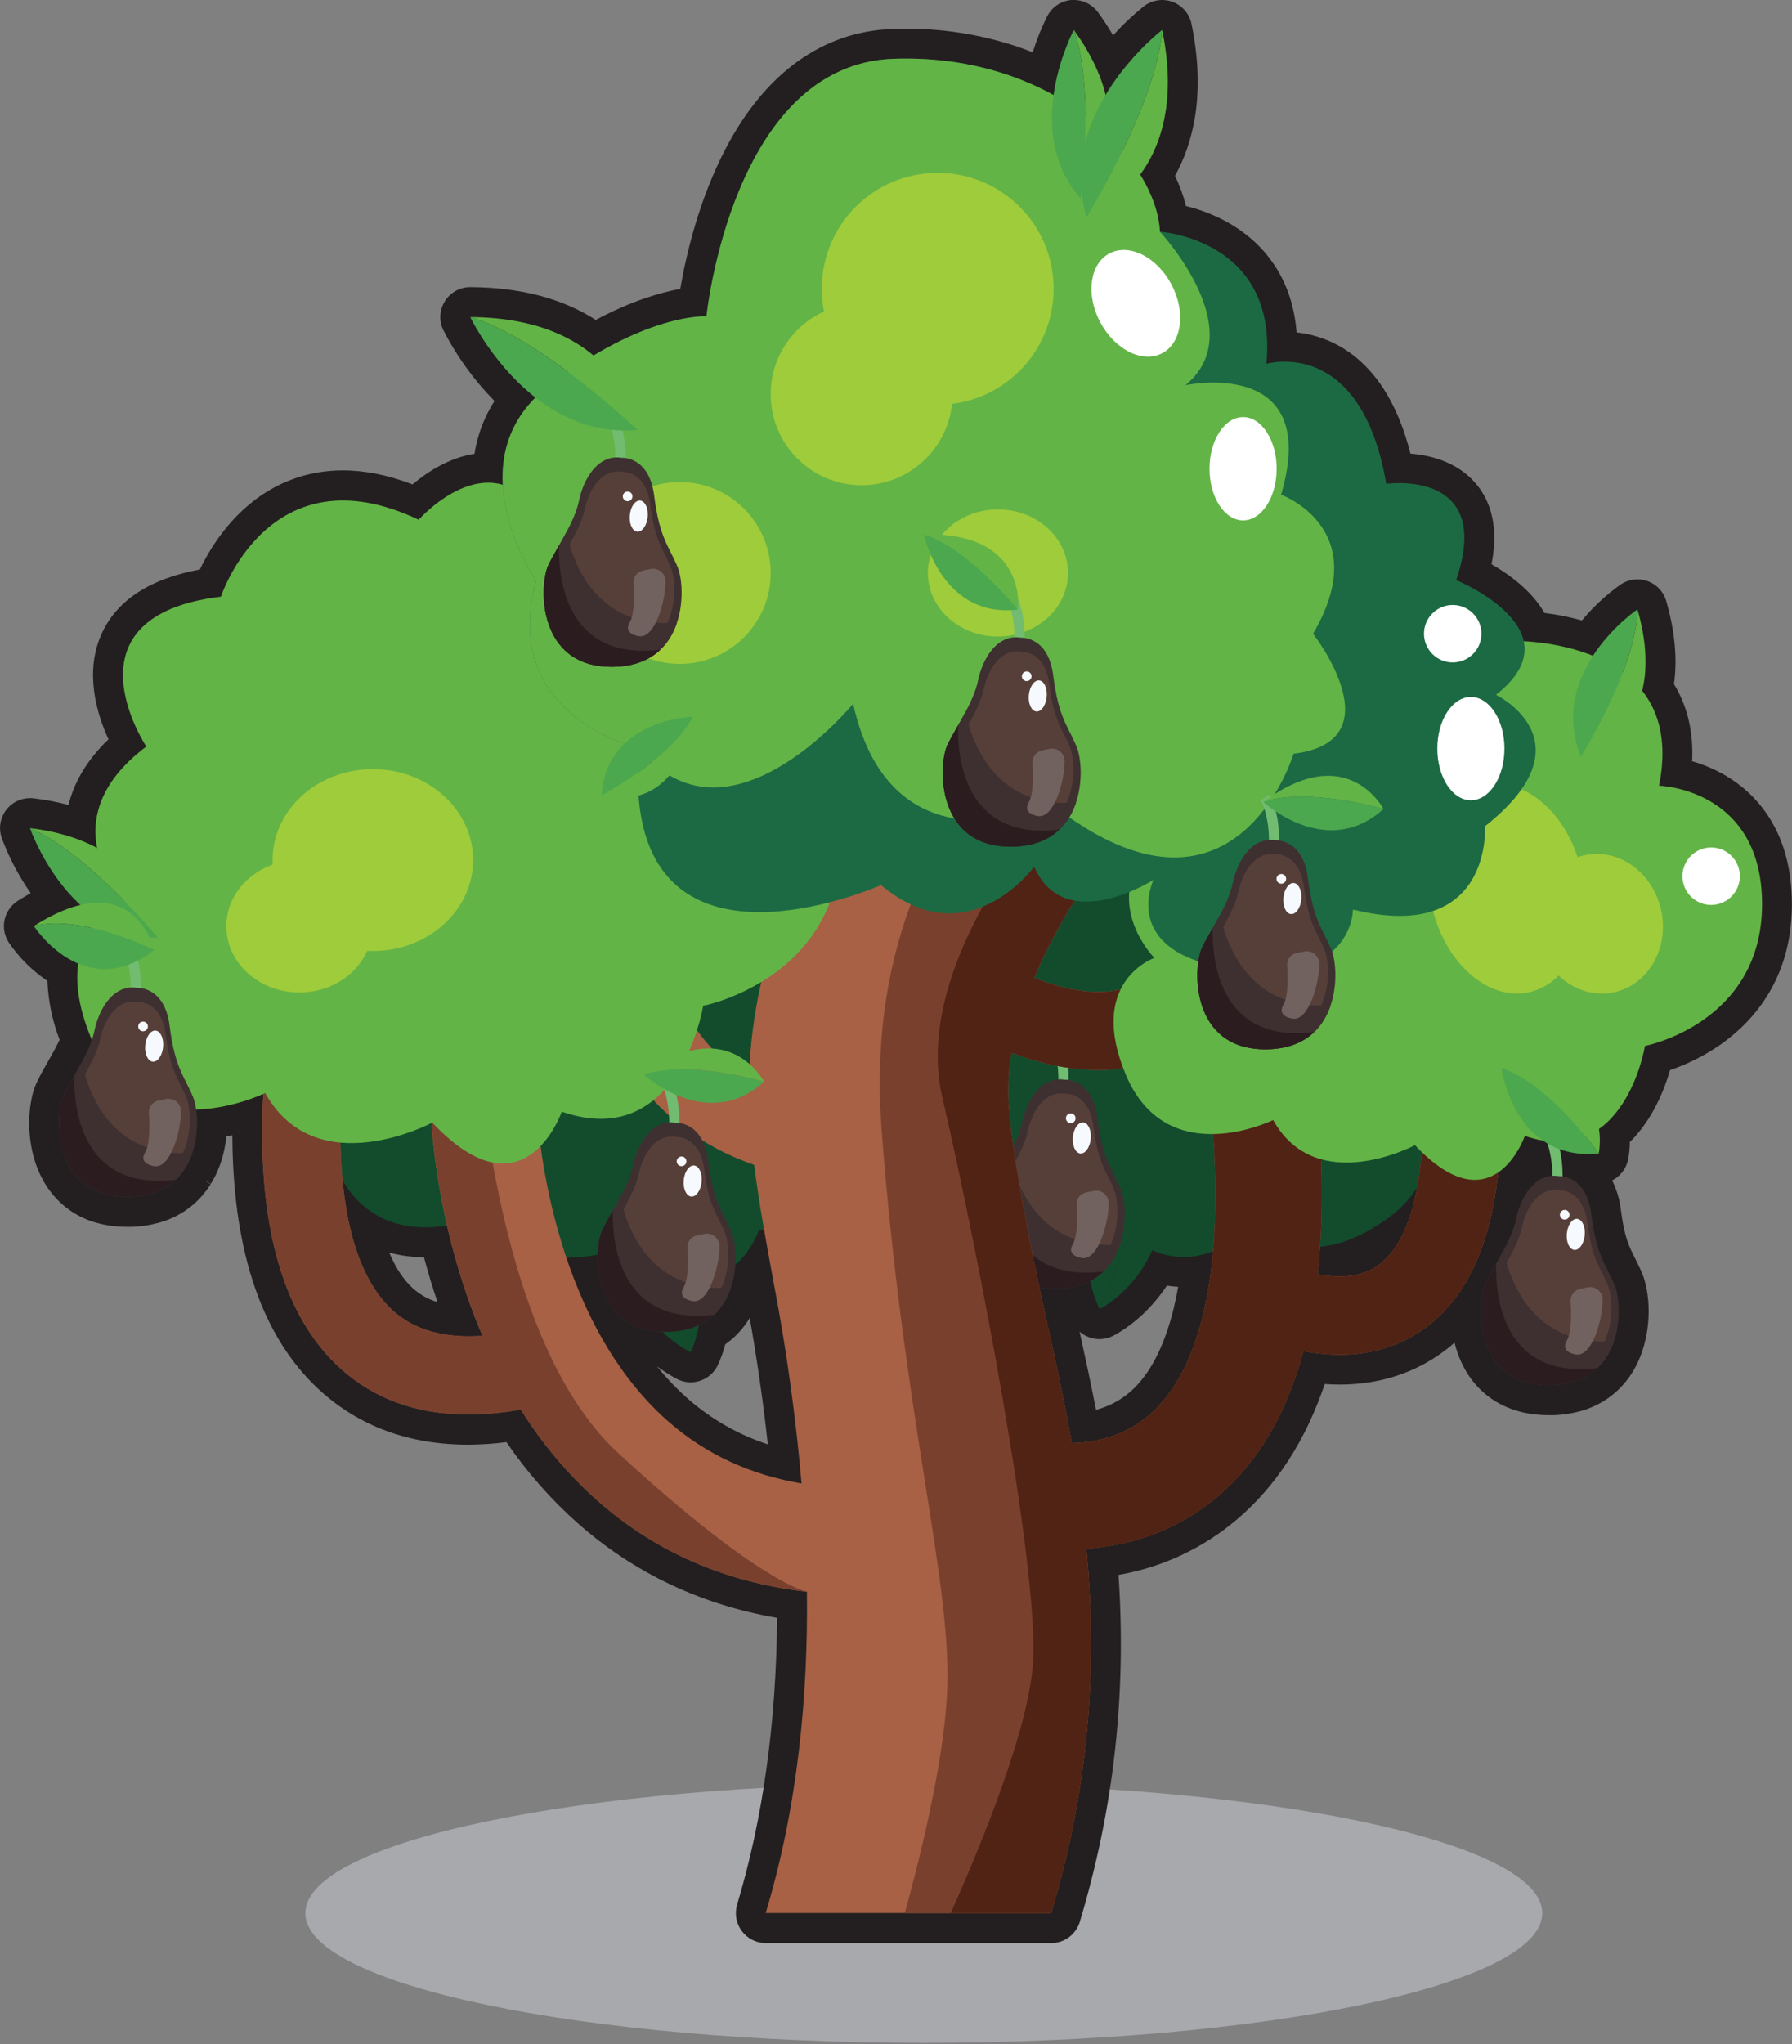 <svg width="897" height="1023" viewBox="0 0 897 1023" fill="none" xmlns="http://www.w3.org/2000/svg">
<rect x="0" y="0" width="897" height="1023" fill="#808080" stroke="none"/>
<g clip-path="url(#clip0_5022_953)">
<path d="M462.42 1022.36C633.402 1022.36 772.01 993.298 772.01 957.449C772.01 921.6 633.402 892.539 462.42 892.539C291.438 892.539 152.83 921.6 152.83 957.449C152.83 993.298 291.438 1022.36 462.42 1022.36Z" fill="#A7A9AC"/>
<path d="M863.86 388.201C858.569 385.1 852.912 382.671 847.02 380.971C847.72 366.321 844.67 353.391 837.91 342.351C839.69 329.901 838.41 315.961 834.06 300.801C833.407 298.524 832.224 296.435 830.608 294.703C828.992 292.971 826.989 291.647 824.763 290.839C822.537 290.03 820.151 289.76 817.801 290.05C815.45 290.341 813.202 291.184 811.24 292.511C804.022 297.646 797.501 303.697 791.84 310.511C785.69 308.802 779.423 307.549 773.09 306.761C766.7 295.621 755.46 287.471 746.59 282.371C749.65 266.941 747.65 254.191 740.59 244.371C733.37 234.281 721.22 228.221 706.01 227.021C693.85 178.761 665.73 168.181 649.01 166.361C647.8 150.721 642.52 137.361 633.22 126.441C621.04 112.171 604.71 105.871 593.67 103.121C592.349 97.896 590.5 92.82 588.15 87.971C597.01 72.061 603.75 47.441 596.42 11.971C595.906 9.482 594.768 7.164 593.113 5.236C591.458 3.307 589.339 1.83 586.957 0.945C584.575 0.059 582.007 -0.207 579.494 0.172C576.981 0.551 574.605 1.562 572.59 3.111C567.062 7.551 561.902 12.43 557.16 17.701C554.855 13.736 552.344 9.894 549.64 6.191C548.253 4.27 546.431 2.704 544.322 1.623C542.214 0.542 539.879 -0.024 537.51 -0.029H536.51C533.958 0.151 531.495 0.98 529.355 2.381C527.214 3.781 525.467 5.705 524.28 7.971C521.321 13.822 518.866 19.913 516.94 26.181C514.6 25.251 512.22 24.371 509.84 23.551C508.75 23.171 507.64 22.811 506.53 22.451C489.348 17.027 471.428 14.301 453.41 14.371C451.21 14.371 448.97 14.371 446.76 14.491C411.9 15.701 383 36.491 363.18 74.491C349.76 100.151 343.35 127.971 340.51 144.571C330.75 146.331 316.26 150.481 298.19 160.111C281.51 149.361 260.51 143.851 235.51 143.691H235.41C232.876 143.69 230.384 144.332 228.165 145.555C225.946 146.778 224.074 148.544 222.722 150.687C221.37 152.829 220.582 155.28 220.434 157.809C220.285 160.338 220.779 162.864 221.87 165.151C228.564 178.223 237.21 190.2 247.51 200.671C242.382 208.697 238.977 217.7 237.51 227.111C224.51 229.111 213.51 236.511 206.51 242.421C194.42 237.791 182.76 235.421 171.72 235.421C148.43 235.421 127.93 245.691 112.43 265.141C107.563 271.269 103.409 277.932 100.05 285.001C75.11 289.621 58.63 300.321 51 316.901C42.09 336.231 48.42 357.181 54.3 369.991C42.7 381.151 36.84 392.451 34.3 402.841C28.554 401.333 22.709 400.227 16.81 399.531C16.209 399.459 15.605 399.422 15 399.421C12.614 399.422 10.262 399.993 8.141 401.086C6.02 402.179 4.19 403.762 2.803 405.704C1.416 407.646 0.513 409.891 0.168 412.253C-0.177 414.614 0.047 417.023 0.82 419.281C4.459 429.098 9.349 438.405 15.37 446.971C13.243 448.151 11.087 449.434 8.9 450.821C7.231 451.883 5.789 453.264 4.656 454.886C3.523 456.507 2.722 458.337 2.299 460.269C1.876 462.201 1.84 464.198 2.192 466.145C2.544 468.091 3.277 469.949 4.35 471.611C9.519 479.219 16.093 485.769 23.72 490.911C24.142 500.998 26.205 510.948 29.83 520.371C29.17 521.791 28.38 523.371 27.46 525.061L26.84 526.211L25.68 528.301L21.86 535.051L20.58 537.371L19.51 539.471C19.12 540.221 18.76 540.951 18.42 541.661C17.473 543.712 16.733 545.853 16.21 548.051C16.04 548.741 15.88 549.461 15.73 550.231C15.277 552.543 14.966 554.881 14.8 557.231C14.8 557.661 14.8 558.081 14.72 558.511C14.72 559.321 14.65 560.141 14.64 561.011C14.64 561.431 14.64 561.851 14.64 562.301C14.64 563.171 14.64 564.051 14.7 564.931C14.7 565.381 14.7 565.821 14.77 566.301C16.18 588.691 28.18 605.611 46.87 611.551C52.277 613.204 57.906 614.02 63.56 613.971H63.78C64.55 613.971 65.31 613.971 66.04 613.971L67.19 613.911L68.29 613.851L69.69 613.721L70.46 613.651L72.03 613.451L72.62 613.371L73.31 613.261L74.71 613.031L75.51 612.871L75.91 612.791L76.43 612.681L76.79 612.601L77.6 612.411L77.86 612.341L78.65 612.141H78.86L79.59 611.931L79.83 611.861L80.71 611.601L81.06 611.491L81.8 611.241L82.8 610.901L83.16 610.771L83.75 610.541L84.65 610.191L85.65 609.761L86.49 609.391L87.73 608.791L88.25 608.531L89.04 608.111L89.96 607.601L90.75 607.131L90.84 607.081L91.48 606.691L92.38 606.111L93.19 605.561L93.44 605.391L93.93 605.031C94.21 604.831 94.48 604.631 94.68 604.471L95.07 604.181L95.45 603.881L96.16 603.301L96.73 602.821L96.92 602.651C97.15 602.461 97.37 602.261 97.59 602.061L98.31 601.401L98.93 600.791C99.13 600.601 99.33 600.401 99.49 600.231L100.18 599.511L100.72 598.921C100.94 598.671 101.17 598.421 101.36 598.191L101.9 597.551L102.5 596.811L102.98 596.201C103.17 595.951 103.37 595.691 103.59 595.371C103.59 595.371 103.9 594.961 104.01 594.801L104.62 593.921L104.96 593.401L105.44 592.661L103.02 591.141V590.971L105.49 592.491L105.87 591.881L106.3 591.151L106.71 590.431C106.87 590.141 107.03 589.841 107.21 589.491L107.51 588.971L107.94 588.091L108.21 587.531C108.36 587.221 108.51 586.901 108.65 586.531L108.87 586.031C109.02 585.681 109.17 585.341 109.31 585.031L109.5 584.581L109.92 583.491L110.07 583.091C110.19 582.761 110.3 582.431 110.44 582.091L110.56 581.721C111.952 577.501 112.881 573.142 113.33 568.721C114.33 568.541 115.33 568.341 116.33 568.131C116.33 568.991 116.33 569.841 116.33 570.691C116.96 627.691 131.62 669.691 159.91 695.631C179.71 713.791 204.78 723.001 234.43 723.001C240.81 722.962 247.181 722.538 253.51 721.731C263.743 736.74 275.79 750.427 289.38 762.481C317.56 787.291 351.01 803.121 388.99 809.661C388.59 862.141 381.87 910.351 368.99 953.111C368.313 955.352 368.169 957.72 368.571 960.027C368.973 962.333 369.909 964.513 371.305 966.393C372.701 968.272 374.517 969.799 376.609 970.851C378.7 971.903 381.009 972.451 383.35 972.451H526.15C529.372 972.45 532.508 971.413 535.095 969.491C537.681 967.569 539.58 964.866 540.51 961.781C557.51 905.261 563.93 848.311 559.89 788.161C581.814 784.374 602.316 774.762 619.25 760.331C638.82 743.721 653.51 720.971 663.11 692.651C665.61 692.831 668.11 692.921 670.53 692.921C688.92 692.921 705.46 688.051 719.66 678.461C722.603 676.48 725.415 674.312 728.08 671.971C728.32 672.971 728.58 673.881 728.86 674.811C729.784 677.863 730.975 680.828 732.42 683.671C734.793 688.339 737.956 692.562 741.77 696.151C750.27 704.061 761.77 708.241 775.18 708.241H775.4C776.17 708.241 776.92 708.241 777.66 708.241L778.86 708.181L779.86 708.121L781.15 708.001L782.06 707.921L783.49 707.741L784.2 707.641L784.93 707.531L786.3 707.301L787.09 707.141L788.09 706.941L788.39 706.871L789.18 706.681L789.48 706.611L790.41 706.381H790.48L791.28 706.151H791.39L792.39 705.841L792.66 705.761L793.32 705.541L794.38 705.171L794.74 705.041L795.31 704.821L796.23 704.461L796.79 704.221L797.35 703.981L798.04 703.671L798.78 703.321L799.25 703.091L799.83 702.801L800.62 702.381L801.54 701.871L802.37 701.381L802.95 701.031L803.26 700.831L803.92 700.401L805.02 699.661L805.48 699.321L806.27 698.741L806.68 698.431L807.03 698.151C807.28 697.951 807.53 697.751 807.76 697.551L808.32 697.091L808.51 696.921L809.15 696.351L809.93 695.631L810.22 695.351L811.09 694.481C811.32 694.251 811.54 694.021 811.76 693.771C811.98 693.521 812.13 693.381 812.29 693.201L812.92 692.481C813.1 692.281 813.27 692.071 813.47 691.831C813.67 691.591 813.85 691.371 814.08 691.081L814.57 690.451C814.76 690.211 814.95 689.951 815.16 689.661L815.59 689.071C815.78 688.811 815.96 688.541 816.19 688.201L816.54 687.681L816.99 686.971L817.42 686.281L817.97 685.341L818.28 684.801L818.7 684.021L819.06 683.331C819.22 683.021 819.38 682.711 819.54 682.331L819.78 681.841C819.93 681.541 820.07 681.221 820.23 680.841C820.31 680.671 820.38 680.491 820.44 680.371C820.56 680.081 820.69 679.791 820.81 679.491L821.07 678.861L821.45 677.861L821.61 677.451C821.74 677.101 821.86 676.741 821.99 676.361L822.14 675.941C827.01 661.351 825.52 645.781 822.07 637.491C820.74 634.301 819.42 631.671 818.26 629.361C815.36 623.601 813.07 619.041 811.38 605.691C810.794 600.495 809.301 595.441 806.97 590.761C808.962 589.762 810.706 588.332 812.076 586.574C813.446 584.817 814.407 582.776 814.89 580.601C815.504 577.623 815.819 574.591 815.83 571.551C827.28 560.281 833.15 545.261 835.96 535.551C844.926 532.488 853.421 528.19 861.2 522.781C877.44 511.401 896.83 490.061 896.95 452.951C897.07 415.841 879.02 397.141 863.86 388.201ZM545.33 669.311C546.936 669.88 548.626 670.174 550.33 670.181C552.629 670.182 554.897 669.655 556.96 668.641C558.81 667.731 572.89 660.411 584.1 643.391C585.971 643.693 587.857 643.896 589.75 644.001C589.083 647.714 588.343 651.267 587.53 654.661C582.81 674.021 575.44 688.151 565.62 696.661C560.709 700.889 554.893 703.934 548.62 705.561C545.98 691.971 543.18 679.031 540.4 666.441C541.846 667.702 543.519 668.677 545.33 669.311ZM194.84 626.881C200.516 628.402 206.364 629.189 212.24 629.221C214.24 636.861 216.5 644.341 219.02 651.661C214.403 650.285 210.152 647.893 206.58 644.661C201.95 640.421 198.01 634.441 194.84 626.881ZM338.56 689.971C340.76 691.17 343.225 691.799 345.73 691.801C348.507 691.794 351.228 691.019 353.592 689.564C355.957 688.108 357.873 686.027 359.13 683.551C360.779 680.097 362.085 676.49 363.03 672.781L363.45 672.481L364.22 671.901L364.64 671.591L365.69 670.731C365.69 670.731 366.38 670.151 366.46 670.081L367.13 669.491L367.91 668.771L368.47 668.211L369.01 667.671L369.72 666.931C369.9 666.741 370.08 666.551 370.23 666.371L370.89 665.631L371.44 664.981L372.03 664.251L372.49 663.661L373.09 662.851L373.52 662.251C373.71 661.981 373.9 661.711 374.13 661.361L374.5 660.821L375.03 659.981L375.29 659.571C379.14 681.631 382.14 702.571 384.34 722.831C369.673 718.031 356.126 710.32 344.51 700.161C338.852 695.177 333.633 689.717 328.91 683.841C331.982 686.103 335.206 688.151 338.56 689.971Z" fill="#231F20"/>
<path d="M444.08 567.32C444.08 567.32 433.39 633.61 380.08 615.18C380.08 615.18 363.23 664.43 321.5 620.12C321.5 620.12 269.02 648.17 245.91 606.74C245.91 606.74 189.57 634.52 167.62 583.06C146.24 532.91 182.62 520.39 182.62 520.39C182.62 520.39 146.57 484.23 192.07 450.01C192.07 450.01 152.8 391.01 225.85 382.23C225.85 382.23 247.68 315.34 315.37 347.43C315.37 347.43 350.78 307.13 374.06 351.54C374.06 351.54 467.43 349.73 451.47 428.67C451.47 428.67 506.57 430.03 506.37 492.13C506.22 555.35 444.08 567.32 444.08 567.32Z" fill="#124C2D"/>
<path d="M622.17 343.11C622.17 343.11 689.26 340.26 681.92 396.17C681.92 396.17 733.55 402.79 698.53 452.57C698.53 452.57 736.53 498.34 700.62 529.31C700.62 529.31 739.16 578.91 693.16 610.76C648.34 641.76 628.75 608.62 628.75 608.62C628.75 608.62 600.57 651.21 557.9 613.51C557.9 613.51 508.03 663.84 484.72 594.05C484.72 594.05 414.81 586.12 432.64 513.35C432.64 513.35 386.03 486.77 424.86 455.04C424.86 455.04 404.31 363.94 484.86 363.7C484.86 363.7 475.12 309.45 535.99 297.17C597.95 284.66 622.17 343.11 622.17 343.11Z" fill="#124C2D"/>
<path d="M576.11 557.48C601.01 630.26 550.38 655.18 550.38 655.18C550.38 655.18 578.02 594.31 576.11 557.48Z" fill="#124C2D"/>
<path d="M550.38 655.18C527.73 605.41 576.11 557.48 576.11 557.48C578.02 594.31 550.38 655.18 550.38 655.18Z" fill="#124C2D"/>
<path d="M529.51 545.57C530.172 539.248 529.704 532.859 528.13 526.7C527.597 524.52 526.766 522.424 525.66 520.47L529.95 517.65C530.21 518.04 536.23 527.44 534.61 546.01L529.51 545.57Z" fill="#71BC71"/>
<path d="M533.08 540.359C533.08 540.359 546.74 539.429 549.25 559.259C551.94 580.569 556.55 584.319 560.96 594.939C565.37 605.559 565.75 644.839 528.09 644.939C490.43 645.039 491.59 603.939 496.29 594.019C500.45 585.229 509.29 573.019 511.61 561.819C513.93 550.619 521.24 538.409 533.08 540.359Z" fill="#3E3031"/>
<path d="M533.22 547.391C533.22 547.391 545.14 546.581 547.33 563.891C549.68 582.501 553.7 585.771 557.55 595.041C561.4 604.311 561.73 638.591 528.86 638.701C495.99 638.811 497 602.911 501.1 594.261C504.74 586.591 512.42 575.941 514.48 566.151C516.54 556.361 522.88 545.691 533.22 547.391Z" fill="#573F39"/>
<path d="M560.65 622.909C519.1 625.799 508.1 591.139 505.38 577.449C502.17 583.519 498.55 589.289 496.29 594.049C491.59 603.959 490.42 645.049 528.09 644.969C547.51 644.899 556.78 634.469 560.65 622.909Z" fill="#3E3031"/>
<path d="M552.36 636.37C504.2 642.21 501.23 599.06 501.62 584.24C499.62 587.78 497.68 591.11 496.29 594.05C491.59 603.96 490.42 645.05 528.09 644.97C539.19 644.97 546.99 641.48 552.36 636.37Z" fill="#2B1D1F"/>
<path d="M554.95 602.079C555.05 611.259 549.86 631.079 541.49 629.579C541.49 629.579 533.43 628.579 537.05 622.579C539.46 618.579 539.28 608.959 538.89 602.969C538.797 601.545 539.221 600.134 540.085 598.997C540.948 597.86 542.193 597.072 543.59 596.779L547.39 595.989C548.299 595.8 549.239 595.815 550.141 596.032C551.044 596.25 551.887 596.664 552.61 597.247C553.333 597.829 553.918 598.565 554.323 599.4C554.727 600.236 554.942 601.151 554.95 602.079Z" fill="#72625F"/>
<path d="M545.981 569.912C546.375 565.622 544.693 561.961 542.224 561.734C539.754 561.507 537.433 564.8 537.039 569.09C536.645 573.38 538.327 577.041 540.796 577.268C543.266 577.495 545.587 574.202 545.981 569.912Z" fill="#F6FAFE"/>
<path d="M535.97 562.07C537.307 562.07 538.39 560.987 538.39 559.651C538.39 558.314 537.307 557.23 535.97 557.23C534.634 557.23 533.55 558.314 533.55 559.651C533.55 560.987 534.634 562.07 535.97 562.07Z" fill="#F6FAFE"/>
<path d="M749.12 516.63L710.22 520.55C718.33 601.05 700.73 625.9 689.52 633.55C680.52 639.69 669.05 639.55 659.52 637.73C662.9 607.01 662.143 571.434 657.25 531L604.41 537.41C610.41 586.83 609.66 627.47 602.17 658.21C596.69 680.67 587.71 697.41 575.51 707.97C562.83 718.97 548.06 721.97 536.51 722.26C529.68 683.76 520.75 649.52 515.12 619.4C510.19 592.99 505.93 570.18 504.78 551.28C504.349 543.112 504.862 534.921 506.31 526.87C511.25 528.74 516.287 530.343 521.4 531.67C530.68 534.144 540.236 535.435 549.84 535.51C564.46 535.51 577.72 532.15 589.02 525.51C617.7 508.6 632.02 472.67 631.73 418.71L592.64 418.96C592.81 445.74 588.89 480.12 569.25 491.78C554.15 500.78 531.71 495.07 517.65 489.4C529.45 461.24 546.3 437.04 555.12 426.46L554.95 426.66L455.95 342.75C453.69 345.43 433.26 369.91 413.56 406.65C389.06 452.33 376.12 496.83 374.93 539.24C363.891 532.971 354.502 524.166 347.54 513.55C324.64 478.62 325.79 420.98 350.87 346.84L313.87 334.32C284.23 421.94 284.73 489.69 315.35 535.68C333.64 563.17 358.72 576.54 377.51 582.97C379.93 602.43 383.66 622.41 387.51 643.22C393.752 676.034 398.328 709.143 401.22 742.42C375.43 738.04 353.11 727.68 334.56 711.42C274.08 658.42 269.08 559.03 269.03 558.04L242.51 559.16L269.1 558.11L215.92 560.22C216.04 563.46 218.45 614.48 241.51 668.54C222.34 669.88 207.25 665.61 196.45 655.73C175.6 636.64 170.77 598.97 170.39 570.73C170.186 550.03 171.9 529.355 175.51 508.97L156.34 505.15L137.18 501.32C133.037 524.13 131.055 547.279 131.26 570.46C131.84 623.11 144.87 661.46 169.98 684.46C186.98 700.06 208.54 707.88 234.36 707.87C243.198 707.828 252.016 707.008 260.71 705.42C271.286 722.438 284.26 737.843 299.23 751.16C328.41 776.85 363.47 792.03 403.9 796.58C404.51 848.3 399.42 903.83 383.27 957.39H526.15C546.66 889.39 548.83 828.69 543.79 775C563.68 773.58 587.84 767.27 609.54 748.84C629.667 731.754 643.963 707.514 652.43 676.12C658.388 677.288 664.44 677.907 670.51 677.97C683.71 677.97 698.03 674.97 711.25 666.08C727.17 655.33 738.5 637.92 744.91 614.33C751.72 589.32 753.13 556.47 749.12 516.63Z" fill="#A86145"/>
<path d="M710.22 520.549C718.33 601.049 700.73 625.899 689.52 633.549C680.52 639.689 669.05 639.549 659.52 637.729C662.9 607.009 662.143 571.433 657.25 530.999L604.41 537.409C610.41 586.829 609.66 627.469 602.17 658.209C596.69 680.669 587.71 697.409 575.51 707.969C562.83 718.969 548.06 721.969 536.51 722.259C529.68 683.759 520.75 649.519 515.12 619.399C510.19 592.989 505.93 570.179 504.78 551.279C504.349 543.111 504.862 534.92 506.31 526.869C511.25 528.739 516.287 530.341 521.4 531.669C530.68 534.143 540.236 535.434 549.84 535.509C564.46 535.509 577.72 532.149 589.02 525.509C617.7 508.599 632.02 472.669 631.73 418.709L592.64 418.959C592.81 445.739 588.89 480.119 569.25 491.779C554.15 500.779 531.71 495.069 517.65 489.399C529.45 461.239 546.3 437.039 555.12 426.459L554.95 426.659L500.06 380.119C473.35 408.929 433.94 468.619 441.28 565.239C452.23 709.159 475.51 787.769 474.22 842.969C473.45 876.619 461.84 924.899 452.9 957.469H526.15C546.66 889.469 548.83 828.769 543.79 775.079C563.68 773.659 587.84 767.349 609.54 748.919C629.667 731.832 643.963 707.592 652.43 676.199C658.39 677.34 664.442 677.932 670.51 677.969C683.71 677.969 698.03 674.969 711.25 666.079C727.17 655.329 738.5 637.919 744.91 614.329C751.7 589.329 753.11 556.519 749.1 516.679L710.22 520.549Z" fill="#79412D"/>
<path d="M710.22 520.55C718.33 601.05 700.73 625.9 689.52 633.55C680.52 639.69 669.05 639.55 659.52 637.73C662.9 607.01 662.143 571.434 657.25 531L604.41 537.41C610.41 586.83 609.66 627.47 602.17 658.21C596.69 680.67 587.71 697.41 575.51 707.97C562.83 718.97 548.06 721.97 536.51 722.26C529.68 683.76 520.75 649.52 515.12 619.4C510.19 592.99 505.93 570.18 504.78 551.28C504.349 543.112 504.862 534.921 506.31 526.87C511.25 528.74 516.287 530.343 521.4 531.67C530.68 534.145 540.236 535.435 549.84 535.51C564.46 535.51 577.72 532.15 589.02 525.51C617.7 508.6 632.02 472.67 631.73 418.71L592.64 418.96C592.81 445.74 588.89 480.12 569.25 491.78C554.15 500.78 531.71 495.07 517.65 489.4C529.45 461.24 546.3 437.04 555.12 426.46L554.95 426.66L526.72 402.73C502.13 432.66 458.99 494.73 471.65 549.08C489.1 623.89 519.79 782.98 517.12 831.34C515.26 865.04 490.64 924.5 475.88 957.45H526.15C546.66 889.45 548.83 828.75 543.79 775.06C563.68 773.64 587.84 767.33 609.54 748.9C629.667 731.814 643.963 707.574 652.43 676.18C658.389 677.328 664.441 677.927 670.51 677.97C683.71 677.97 698.03 674.97 711.25 666.08C727.17 655.33 738.5 637.92 744.91 614.33C751.7 589.33 753.11 556.52 749.1 516.68L710.22 520.55Z" fill="#502314"/>
<path d="M242.97 559.14L215.97 560.22C216.09 563.46 218.5 614.48 241.56 668.54C222.39 669.88 207.3 665.61 196.5 655.73C175.65 636.64 170.82 598.97 170.44 570.73C170.22 550.031 171.917 529.356 175.51 508.97L156.34 505.15L137.18 501.32C133.037 524.13 131.055 547.279 131.26 570.46C131.84 623.11 144.87 661.46 169.98 684.46C186.98 700.06 208.54 707.88 234.36 707.87C243.198 707.828 252.016 707.008 260.71 705.42C271.286 722.438 284.26 737.843 299.23 751.16C328.41 776.85 363.47 792.03 403.9 796.58C403.9 796.58 380.46 792.58 309.47 727.22C268.97 689.97 250.96 615.85 242.97 559.14Z" fill="#79412D"/>
<path d="M242.97 559.15L242.51 559.17L242.97 559.15Z" fill="#79412D"/>
<path d="M351.99 503.361C351.99 503.361 340.16 576.711 281.19 556.361C281.19 556.361 262.54 610.851 216.38 561.821C216.38 561.821 158.31 592.821 132.74 547.021C132.74 547.021 70.41 577.751 46.13 520.821C22.47 465.341 62.77 451.481 62.77 451.481C62.77 451.481 22.88 411.481 73.23 373.611C73.23 373.611 29.78 308.371 110.59 298.611C110.59 298.611 134.74 224.611 209.59 260.111C209.59 260.111 248.77 215.511 274.52 264.651C274.52 264.651 377.83 262.651 360.17 349.981C360.17 349.981 421.17 351.491 420.91 420.201C420.73 490.121 351.99 503.361 351.99 503.361Z" fill="#63B446"/>
<path d="M823.39 523.459C823.39 523.459 813.39 585.739 763.27 568.459C763.27 568.459 747.43 614.729 708.27 573.099C708.27 573.099 658.96 599.449 637.27 560.529C637.27 560.529 584.34 586.619 563.72 538.279C543.63 491.159 577.85 479.399 577.85 479.399C577.85 479.399 543.98 445.399 586.73 413.269C586.73 413.269 549.83 357.869 618.46 349.599C618.46 349.599 638.97 286.749 702.57 316.899C702.57 316.899 735.84 279.029 757.71 320.759C757.71 320.759 845.43 319.059 830.44 393.219C830.44 393.219 882.21 394.499 882.02 452.849C881.77 512.209 823.39 523.459 823.39 523.459Z" fill="#63B446"/>
<path d="M765.183 496.608C785.946 492.206 797.857 465.429 791.788 436.799C785.718 408.17 763.966 388.53 743.203 392.932C722.44 397.334 710.529 424.111 716.599 452.74C722.669 481.369 744.421 501.009 765.183 496.608Z" fill="#9FCC3B"/>
<path d="M353.62 158.33C353.62 158.33 366.45 32.25 447.28 29.43C528.11 26.61 578.84 79.91 580.6 115.97C580.6 115.97 639.87 119.66 633.9 182.07C633.9 182.07 681.14 167.86 693.9 242.13C693.9 242.13 748.01 234.31 728.9 290.32C728.9 290.32 790.16 315.32 748.82 347.72C748.82 347.72 797.01 371.03 743.33 413.5C743.33 413.5 747.19 472.5 677.24 455.19C677.24 455.19 677.48 492.86 618.36 485.19C559.24 477.52 577.42 440.31 577.42 440.31C577.42 440.31 532.96 468.78 517.64 433.73C517.64 433.73 484.64 479.5 441 442.94C441 442.94 309.24 501.66 319.85 374.47C319.85 374.47 249.72 358.9 268.34 290.65C268.34 290.65 226.62 229.79 274.81 193.07C323 156.35 353.62 158.33 353.62 158.33Z" fill="#1C6A43"/>
<path d="M657.26 317.15C688.2 264.54 641.26 247.59 641.26 247.59C661.7 178.07 593.36 192.77 593.36 192.77C626.81 165.4 580.6 115.97 580.6 115.97C578.84 79.9 528.11 26.6 447.28 29.42C366.45 32.24 353.62 158.32 353.62 158.32C353.62 158.32 323 156.32 274.81 193.07C226.62 229.82 268.34 290.65 268.34 290.65C249.72 358.9 319.85 374.47 319.85 374.47C364.15 429.12 427.03 352.22 427.03 352.22C446.64 439.99 526.72 402.72 526.72 402.72C618.31 474.49 647.51 377.22 647.51 377.22C699.13 370.83 657.26 317.15 657.26 317.15Z" fill="#63B446"/>
<path d="M469.37 202.56C501.419 202.56 527.4 176.579 527.4 144.53C527.4 112.481 501.419 86.5 469.37 86.5C437.321 86.5 411.34 112.481 411.34 144.53C411.34 176.579 437.321 202.56 469.37 202.56Z" fill="#9FCC3B"/>
<path d="M431.29 242.83C456.419 242.83 476.79 222.459 476.79 197.33C476.79 172.201 456.419 151.83 431.29 151.83C406.161 151.83 385.79 172.201 385.79 197.33C385.79 222.459 406.161 242.83 431.29 242.83Z" fill="#9FCC3B"/>
<path d="M340.28 332.25C365.409 332.25 385.78 311.879 385.78 286.75C385.78 261.621 365.409 241.25 340.28 241.25C315.151 241.25 294.78 261.621 294.78 286.75C294.78 311.879 315.151 332.25 340.28 332.25Z" fill="#9FCC3B"/>
<path d="M186.63 475.92C214.349 475.92 236.82 455.549 236.82 430.42C236.82 405.291 214.349 384.92 186.63 384.92C158.911 384.92 136.44 405.291 136.44 430.42C136.44 455.549 158.911 475.92 186.63 475.92Z" fill="#9FCC3B"/>
<path d="M149.85 496.69C170.036 496.69 186.4 481.853 186.4 463.55C186.4 445.247 170.036 430.41 149.85 430.41C129.664 430.41 113.3 445.247 113.3 463.55C113.3 481.853 129.664 496.69 149.85 496.69Z" fill="#9FCC3B"/>
<path d="M807.817 496.613C824.944 492.982 835.57 474.674 831.552 455.721C827.534 436.768 810.392 424.347 793.266 427.978C776.139 431.609 765.512 449.917 769.53 468.87C773.549 487.823 790.69 500.244 807.817 496.613Z" fill="#9FCC3B"/>
<path d="M499.52 318.559C518.894 318.559 534.6 304.318 534.6 286.749C534.6 269.181 518.894 254.939 499.52 254.939C480.146 254.939 464.44 269.181 464.44 286.749C464.44 304.318 480.146 318.559 499.52 318.559Z" fill="#9FCC3B"/>
<path d="M537.51 14.971C575.31 66.971 541 99.361 541 99.361C541 99.361 548.1 43.971 537.51 14.971Z" fill="#63B446"/>
<path d="M541 99.391C510.65 65.191 537.51 14.971 537.51 14.971C548.1 43.971 541 99.391 541 99.391Z" fill="#4CA84E"/>
<path d="M581.73 14.971C597.3 90.301 543.95 108.671 543.95 108.671C543.95 108.671 579 51.781 581.73 14.971Z" fill="#63B446"/>
<path d="M543.95 108.701C527.72 56.481 581.73 14.971 581.73 14.971C579 51.781 543.95 108.701 543.95 108.701Z" fill="#4CA84E"/>
<path d="M819.64 304.971C837.36 366.741 791.28 378.771 791.28 378.771C791.28 378.771 819.18 334.571 819.64 304.971Z" fill="#63B446"/>
<path d="M791.28 378.761C774.21 335.651 819.64 304.971 819.64 304.971C819.18 334.571 791.28 378.761 791.28 378.761Z" fill="#4CA84E"/>
<path d="M776.77 593.85C777.433 587.525 776.969 581.133 775.4 574.97C774.859 572.792 774.028 570.697 772.93 568.74L777.21 565.91C777.47 566.31 783.5 575.71 781.88 594.27L776.77 593.85Z" fill="#71BC71"/>
<path d="M780.35 588.631C780.35 588.631 794 587.711 796.51 607.541C799.2 628.851 803.81 632.601 808.23 643.221C812.65 653.841 813.02 693.121 775.35 693.221C737.68 693.321 738.86 652.221 743.56 642.311C747.72 633.521 756.56 621.311 758.88 610.101C761.2 598.891 768.51 586.691 780.35 588.631Z" fill="#3E3031"/>
<path d="M780.51 595.67C780.51 595.67 792.43 594.86 794.62 612.17C796.97 630.77 801 634.05 804.85 643.31C808.7 652.57 809.03 686.87 776.15 686.98C743.27 687.09 744.3 651.19 748.4 642.54C752.03 634.87 759.71 624.22 761.77 614.43C763.83 604.64 770.15 593.97 780.51 595.67Z" fill="#573F39"/>
<path d="M807.91 671.19C766.36 674.08 755.36 639.42 752.65 625.73C749.43 631.8 745.81 637.56 743.56 642.33C738.86 652.24 737.69 693.33 775.35 693.24C794.73 693.18 804.04 682.75 807.91 671.19Z" fill="#3E3031"/>
<path d="M799.62 684.65C751.51 690.49 748.51 647.34 748.88 632.52C746.88 636.06 744.95 639.38 743.56 642.33C738.86 652.24 737.69 693.33 775.35 693.24C786.51 693.21 794.26 689.76 799.62 684.65Z" fill="#2B1D1F"/>
<path d="M802.21 650.36C802.31 659.54 797.13 679.36 788.75 677.86C788.75 677.86 780.75 676.86 784.32 670.86C786.73 666.86 786.55 657.25 786.16 651.25C786.067 649.827 786.492 648.418 787.355 647.282C788.219 646.147 789.463 645.361 790.86 645.07L794.65 644.28C795.558 644.091 796.497 644.106 797.399 644.323C798.3 644.539 799.143 644.953 799.866 645.535C800.589 646.116 801.174 646.85 801.579 647.685C801.984 648.519 802.2 649.433 802.21 650.36Z" fill="#72625F"/>
<path d="M793.235 618.176C793.629 613.886 791.947 610.224 789.477 609.997C787.008 609.77 784.686 613.064 784.292 617.354C783.898 621.644 785.58 625.305 788.05 625.532C790.519 625.759 792.84 622.465 793.235 618.176Z" fill="#F6FAFE"/>
<path d="M783.23 610.35C784.567 610.35 785.65 609.266 785.65 607.93C785.65 606.593 784.567 605.51 783.23 605.51C781.894 605.51 780.81 606.593 780.81 607.93C780.81 609.266 781.894 610.35 783.23 610.35Z" fill="#F6FAFE"/>
<path d="M751.51 534.5C809.78 534.61 800.24 577.31 800.24 577.31C800.24 577.31 775.69 542.27 751.51 534.5Z" fill="#63B446"/>
<path d="M800.26 577.31C757.61 581.31 751.53 534.5 751.53 534.5C775.69 542.27 800.26 577.31 800.26 577.31Z" fill="#4CA84E"/>
<path d="M15 414.449C78.84 422.209 79.17 469.379 79.17 469.379C79.17 469.379 43.42 426.419 15 414.449Z" fill="#63B446"/>
<path d="M79.17 469.379C33.46 468.299 15 414.449 15 414.449C43.42 426.419 79.17 469.379 79.17 469.379Z" fill="#4CA84E"/>
<path d="M307.51 583.289C371.19 626.439 345.74 676.809 345.74 676.809C345.74 676.809 331.18 611.559 307.51 583.289Z" fill="#124C2D"/>
<path d="M345.73 676.809C297.73 650.679 307.5 583.289 307.5 583.289C331.18 611.559 345.73 676.809 345.73 676.809Z" fill="#124C2D"/>
<path d="M634.91 425.75C635.558 419.427 635.084 413.039 633.51 406.88C632.971 404.702 632.141 402.606 631.04 400.65L635.33 397.83C635.59 398.22 641.62 407.62 640 426.19L634.91 425.75Z" fill="#71BC71"/>
<path d="M638.51 420.541C638.51 420.541 652.17 419.611 654.68 439.441C657.37 460.751 661.98 464.501 666.4 475.121C670.82 485.741 671.19 525.021 633.52 525.121C595.85 525.221 597.02 484.121 601.72 474.201C605.89 465.411 614.72 453.201 617.05 442.001C619.38 430.801 626.65 418.591 638.51 420.541Z" fill="#3E3031"/>
<path d="M638.62 427.58C638.62 427.58 650.54 426.76 652.73 444.08C655.08 462.68 659.1 465.95 662.96 475.22C666.82 484.49 667.14 518.77 634.26 518.88C601.38 518.99 602.41 483.09 606.51 474.44C610.14 466.77 617.82 456.13 619.88 446.33C621.94 436.53 628.29 425.87 638.62 427.58Z" fill="#573F39"/>
<path d="M666.05 503.091C624.51 505.971 613.51 471.331 610.79 457.631C607.57 463.701 603.95 469.471 601.69 474.231C596.99 484.141 595.82 525.231 633.49 525.151C652.87 525.081 662.18 514.651 666.05 503.091Z" fill="#3E3031"/>
<path d="M657.76 516.55C609.6 522.39 606.64 479.24 607.02 464.42C605.02 467.96 603.09 471.29 601.69 474.23C596.99 484.14 595.82 525.23 633.49 525.15C644.6 525.11 652.4 521.66 657.76 516.55Z" fill="#2B1D1F"/>
<path d="M660.35 482.261C660.45 491.451 655.27 511.261 646.89 509.761C646.89 509.761 638.89 508.761 642.46 502.761C644.87 498.761 644.69 489.141 644.3 483.151C644.207 481.726 644.631 480.316 645.494 479.179C646.358 478.041 647.603 477.254 649 476.961L652.79 476.171C653.699 475.982 654.638 475.996 655.541 476.214C656.444 476.431 657.287 476.846 658.01 477.428C658.733 478.011 659.318 478.746 659.722 479.582C660.127 480.418 660.341 481.333 660.35 482.261Z" fill="#72625F"/>
<path d="M651.379 450.092C651.773 445.802 650.091 442.14 647.622 441.913C645.152 441.687 642.831 444.98 642.437 449.27C642.043 453.56 643.725 457.221 646.194 457.448C648.664 457.675 650.985 454.381 651.379 450.092Z" fill="#F6FAFE"/>
<path d="M641.37 442.25C642.706 442.25 643.79 441.167 643.79 439.83C643.79 438.494 642.706 437.41 641.37 437.41C640.033 437.41 638.95 438.494 638.95 439.83C638.95 441.167 640.033 442.25 641.37 442.25Z" fill="#F6FAFE"/>
<path d="M507.51 324.359C508.171 318.037 507.704 311.648 506.13 305.489C505.594 303.31 504.763 301.214 503.66 299.259L507.95 296.439C508.21 296.829 514.24 306.239 512.62 324.799L507.51 324.359Z" fill="#71BC71"/>
<path d="M511.03 319.15C511.03 319.15 524.69 318.22 527.2 338.05C529.89 359.36 534.5 363.12 538.92 373.73C543.34 384.34 543.7 423.63 506.04 423.73C468.38 423.83 469.54 382.73 474.24 372.81C478.41 364.03 487.24 351.81 489.56 340.61C491.88 329.41 499.19 317.2 511.03 319.15Z" fill="#3E3031"/>
<path d="M511.17 326.19C511.17 326.19 523.09 325.38 525.28 342.69C527.63 361.29 531.65 364.56 535.51 373.83C539.37 383.1 539.68 417.39 506.81 417.5C473.94 417.61 474.95 381.71 479.05 373.05C482.69 365.39 490.37 354.74 492.43 344.95C494.49 335.16 500.83 324.49 511.17 326.19Z" fill="#573F39"/>
<path d="M538.6 401.7C497.05 404.59 486.05 369.94 483.33 356.25C480.12 362.31 476.5 368.08 474.24 372.84C469.54 382.76 468.37 423.89 506.04 423.76C525.42 423.69 534.73 413.26 538.6 401.7Z" fill="#3E3031"/>
<path d="M530.31 415.169C482.15 420.999 479.19 377.859 479.57 363.029C477.57 366.569 475.64 369.899 474.24 372.839C469.54 382.759 468.37 423.889 506.04 423.759C517.15 423.719 524.95 420.279 530.31 415.169Z" fill="#2B1D1F"/>
<path d="M532.9 380.87C533 390.06 527.82 409.87 519.44 408.38C519.44 408.38 511.44 407.38 515 401.38C517.41 397.38 517.23 387.76 516.85 381.77C516.753 380.347 517.174 378.937 518.036 377.801C518.899 376.665 520.143 375.879 521.54 375.59L525.34 374.79C526.248 374.601 527.187 374.615 528.089 374.832C528.99 375.049 529.833 375.463 530.556 376.044C531.279 376.626 531.864 377.36 532.269 378.194C532.674 379.029 532.89 379.943 532.9 380.87Z" fill="#72625F"/>
<path d="M523.932 348.709C524.326 344.419 522.644 340.757 520.174 340.531C517.705 340.304 515.384 343.597 514.989 347.887C514.595 352.177 516.277 355.838 518.747 356.065C521.216 356.292 523.537 352.998 523.932 348.709Z" fill="#F6FAFE"/>
<path d="M513.92 340.86C515.257 340.86 516.34 339.776 516.34 338.44C516.34 337.103 515.257 336.02 513.92 336.02C512.583 336.02 511.5 337.103 511.5 338.44C511.5 339.776 512.583 340.86 513.92 340.86Z" fill="#F6FAFE"/>
<path d="M462.42 267.46C514.94 266.15 509.51 305.07 509.51 305.07C509.51 305.07 484.76 273.91 462.42 267.46Z" fill="#63B446"/>
<path d="M509.51 305.071C471.37 309.711 462.42 267.461 462.42 267.461C484.76 273.911 509.51 305.071 509.51 305.071Z" fill="#4CA84E"/>
<path d="M346.81 358.699C338.39 410.549 301.14 398.029 301.14 398.029C301.14 398.029 336.34 379.469 346.81 358.699Z" fill="#63B446"/>
<path d="M301.14 398.029C303.63 359.679 346.81 358.699 346.81 358.699C336.34 379.469 301.14 398.029 301.14 398.029Z" fill="#4CA84E"/>
<path d="M65.15 499.61C65.809 493.285 65.345 486.893 63.78 480.73C63.239 478.552 62.408 476.457 61.31 474.5L65.6 471.68C65.86 472.07 71.89 481.47 70.27 500.03L65.15 499.61Z" fill="#71BC71"/>
<path d="M68.72 494.4C68.72 494.4 82.38 493.47 84.89 513.3C87.58 534.61 92.19 538.36 96.61 548.98C101.03 559.6 101.4 598.88 63.73 598.98C26.06 599.08 27.23 557.98 31.93 548.07C36.1 539.28 44.93 527.07 47.26 515.86C49.59 504.65 56.89 492.45 68.72 494.4Z" fill="#3E3031"/>
<path d="M68.86 501.43C68.86 501.43 80.78 500.62 82.97 517.93C85.32 536.53 89.35 539.81 93.2 549.07C97.05 558.33 97.38 592.63 64.5 592.74C31.62 592.85 32.65 556.97 36.75 548.3C40.38 540.63 48.06 529.98 50.12 520.19C52.18 510.4 58.51 499.73 68.86 501.43Z" fill="#573F39"/>
<path d="M96.29 576.97C54.74 579.86 43.74 545.2 41.03 531.51C37.81 537.58 34.19 543.34 31.93 548.11C27.23 558.02 26.06 599.11 63.73 599.02C83.11 598.97 92.42 588.51 96.29 576.97Z" fill="#3E3031"/>
<path d="M88 590.409C39.84 596.249 36.88 553.099 37.26 538.279C35.26 541.819 33.33 545.139 31.93 548.089C27.23 557.999 26.06 599.089 63.73 598.999C74.84 598.969 82.64 595.519 88 590.409Z" fill="#2B1D1F"/>
<path d="M90.59 556.12C90.69 565.3 85.51 585.12 77.13 583.62C77.13 583.62 69.08 582.62 72.7 576.62C75.11 572.62 74.93 563.01 74.54 557.02C74.445 555.595 74.868 554.183 75.732 553.046C76.596 551.908 77.842 551.121 79.24 550.83L83.03 550.04C83.938 549.851 84.877 549.865 85.779 550.082C86.681 550.299 87.523 550.713 88.246 551.294C88.969 551.876 89.554 552.61 89.959 553.444C90.365 554.279 90.58 555.193 90.59 556.12Z" fill="#72625F"/>
<path d="M81.635 523.949C82.03 519.659 80.347 515.998 77.878 515.771C75.409 515.544 73.087 518.838 72.693 523.127C72.299 527.417 73.981 531.078 76.451 531.305C78.92 531.532 81.241 528.239 81.635 523.949Z" fill="#F6FAFE"/>
<path d="M71.61 516.11C72.947 516.11 74.03 515.026 74.03 513.69C74.03 512.353 72.947 511.27 71.61 511.27C70.273 511.27 69.19 512.353 69.19 513.69C69.19 515.026 70.273 516.11 71.61 516.11Z" fill="#F6FAFE"/>
<path d="M307.72 234.35C308.375 228.025 307.908 221.633 306.34 215.47C305.799 213.292 304.968 211.197 303.87 209.24L308.16 206.41C308.41 206.81 314.44 216.21 312.82 234.77L307.72 234.35Z" fill="#71BC71"/>
<path d="M311.29 229.13C311.29 229.13 324.94 228.2 327.45 248.04C330.14 269.35 334.75 273.1 339.17 283.71C343.59 294.32 343.96 333.62 306.29 333.71C268.62 333.8 269.8 292.71 274.5 282.79C278.66 274.01 287.5 261.79 289.82 250.59C292.14 239.39 299.45 227.18 311.29 229.13Z" fill="#3E3031"/>
<path d="M311.42 236.17C311.42 236.17 323.34 235.36 325.53 252.67C327.88 271.27 331.91 274.55 335.76 283.81C339.61 293.07 339.94 327.37 307.06 327.48C274.18 327.59 275.21 291.69 279.31 283.04C282.94 275.37 290.62 264.72 292.68 254.93C294.74 245.14 301.09 234.47 311.42 236.17Z" fill="#573F39"/>
<path d="M338.85 311.69C297.3 314.57 286.3 279.92 283.59 266.23C280.37 272.3 276.75 278.06 274.5 282.82C269.8 292.74 268.63 333.82 306.29 333.74C325.67 333.68 334.98 323.25 338.85 311.69Z" fill="#3E3031"/>
<path d="M330.56 325.15C282.4 330.99 279.44 287.84 279.82 273.02C277.82 276.56 275.89 279.88 274.5 282.82C269.8 292.74 268.63 333.82 306.29 333.74C317.4 333.71 325.2 330.26 330.56 325.15Z" fill="#2B1D1F"/>
<path d="M333.15 290.851C333.25 300.041 328.07 319.851 319.69 318.361C319.69 318.361 311.64 317.361 315.26 311.361C317.67 307.361 317.49 297.751 317.1 291.751C317.007 290.327 317.432 288.918 318.295 287.782C319.159 286.647 320.403 285.862 321.8 285.571L325.6 284.781C326.507 284.591 327.444 284.606 328.345 284.822C329.246 285.038 330.087 285.451 330.809 286.032C331.531 286.612 332.115 287.345 332.52 288.179C332.925 289.012 333.14 289.924 333.15 290.851Z" fill="#72625F"/>
<path d="M324.193 258.693C324.587 254.403 322.905 250.742 320.435 250.515C317.966 250.288 315.645 253.582 315.251 257.871C314.856 262.161 316.539 265.823 319.008 266.05C321.477 266.276 323.799 262.983 324.193 258.693Z" fill="#F6FAFE"/>
<path d="M314.17 250.84C315.507 250.84 316.59 249.757 316.59 248.42C316.59 247.083 315.507 246 314.17 246C312.833 246 311.75 247.083 311.75 248.42C311.75 249.757 312.833 250.84 314.17 250.84Z" fill="#F6FAFE"/>
<path d="M235.38 158.689C312.3 159.169 319.15 215.179 319.15 215.179C319.15 215.179 270.78 169.029 235.38 158.689Z" fill="#63B446"/>
<path d="M319.15 215.179C264.69 220.179 235.38 158.689 235.38 158.689C270.78 169.029 319.15 215.179 319.15 215.179Z" fill="#4CA84E"/>
<path d="M16.95 463.459C67.21 431.459 77.22 475.459 77.22 475.459C77.22 475.459 41.08 457.199 16.95 463.459Z" fill="#63B446"/>
<path d="M77.22 475.45C42.17 502.52 16.95 463.45 16.95 463.45C41.08 457.2 77.22 475.45 77.22 475.45Z" fill="#4CA84E"/>
<path d="M334.7 567.119C335.357 560.798 334.894 554.41 333.33 548.249C332.792 546.071 331.961 543.975 330.86 542.019L335.15 539.199C335.41 539.589 341.44 548.999 339.82 567.559L334.7 567.119Z" fill="#71BC71"/>
<path d="M338.27 561.91C338.27 561.91 351.93 560.98 354.44 580.81C357.13 602.12 361.74 605.87 366.16 616.49C370.58 627.11 370.95 666.39 333.28 666.49C295.61 666.59 296.78 625.49 301.48 615.57C305.65 606.78 314.48 594.57 316.81 583.37C319.14 572.17 326.44 559.97 338.27 561.91Z" fill="#3E3031"/>
<path d="M338.41 568.971C338.41 568.971 350.33 568.161 352.52 585.471C354.87 604.071 358.89 607.341 362.75 616.611C366.61 625.881 366.93 660.161 334.05 660.281C301.17 660.401 302.19 624.481 306.3 615.831C309.93 608.161 317.61 597.521 319.67 587.721C321.73 577.921 328.08 567.241 338.41 568.971Z" fill="#573F39"/>
<path d="M365.84 644.46C324.29 647.35 313.29 612.7 310.58 599C307.36 605.07 303.74 610.84 301.48 615.6C296.78 625.51 295.61 666.6 333.28 666.52C352.66 666.45 361.97 656.02 365.84 644.46Z" fill="#3E3031"/>
<path d="M357.51 657.97C309.35 663.8 306.39 620.66 306.77 605.83C304.77 609.37 302.84 612.7 301.44 615.64C296.74 625.55 295.57 666.64 333.24 666.56C344.39 666.48 352.19 663.04 357.51 657.97Z" fill="#2B1D1F"/>
<path d="M360.14 623.63C360.24 632.82 355.06 652.63 346.68 651.13C346.68 651.13 338.63 650.13 342.25 644.13C344.66 640.13 344.48 630.51 344.09 624.52C343.997 623.097 344.419 621.687 345.281 620.551C346.142 619.414 347.384 618.625 348.78 618.33L352.58 617.54C353.489 617.351 354.429 617.365 355.331 617.583C356.234 617.8 357.077 618.215 357.8 618.798C358.523 619.38 359.108 620.116 359.512 620.951C359.917 621.787 360.131 622.702 360.14 623.63Z" fill="#72625F"/>
<path d="M351.186 591.457C351.581 587.167 349.898 583.506 347.429 583.279C344.959 583.052 342.638 586.345 342.244 590.635C341.85 594.925 343.532 598.586 346.001 598.813C348.471 599.04 350.792 595.747 351.186 591.457Z" fill="#F6FAFE"/>
<path d="M341.16 583.619C342.497 583.619 343.58 582.536 343.58 581.199C343.58 579.863 342.497 578.779 341.16 578.779C339.823 578.779 338.74 579.863 338.74 581.199C338.74 582.536 339.823 583.619 341.16 583.619Z" fill="#F6FAFE"/>
<path d="M322.27 537.799C364.39 506.399 382.43 541.319 382.43 541.319C382.43 541.319 344.24 530.159 322.27 537.799Z" fill="#63B446"/>
<path d="M382.43 541.321C353.97 567.131 322.27 537.801 322.27 537.801C344.24 530.161 382.43 541.321 382.43 541.321Z" fill="#4CA84E"/>
<path d="M632.36 401.359C674.51 369.969 692.51 404.879 692.51 404.879C692.51 404.879 654.33 393.719 632.36 401.359Z" fill="#63B446"/>
<path d="M692.51 404.88C664.05 430.69 632.35 401.36 632.35 401.36C654.33 393.72 692.51 404.88 692.51 404.88Z" fill="#4CA84E"/>
<path d="M622.23 260.43C631.508 260.43 639.03 248.857 639.03 234.58C639.03 220.304 631.508 208.73 622.23 208.73C612.952 208.73 605.43 220.304 605.43 234.58C605.43 248.857 612.952 260.43 622.23 260.43Z" fill="white"/>
<path d="M736.26 400.501C745.538 400.501 753.06 388.927 753.06 374.651C753.06 360.374 745.538 348.801 736.26 348.801C726.982 348.801 719.46 360.374 719.46 374.651C719.46 388.927 726.982 400.501 736.26 400.501Z" fill="white"/>
<path d="M581.776 176.76C591.624 171.541 593.685 156.135 586.379 142.349C579.074 128.563 565.168 121.618 555.321 126.836C545.473 132.055 543.412 147.461 550.717 161.247C558.023 175.033 571.928 181.978 581.776 176.76Z" fill="white"/>
<path d="M727.16 331.519C735.096 331.519 741.53 325.086 741.53 317.149C741.53 309.213 735.096 302.779 727.16 302.779C719.224 302.779 712.79 309.213 712.79 317.149C712.79 325.086 719.224 331.519 727.16 331.519Z" fill="white"/>
<path d="M856.53 452.871C864.467 452.871 870.9 446.437 870.9 438.501C870.9 430.565 864.467 424.131 856.53 424.131C848.594 424.131 842.16 430.565 842.16 438.501C842.16 446.437 848.594 452.871 856.53 452.871Z" fill="white"/>
</g>
<defs>
<clipPath id="clip0_5022_953">
<rect width="896.96" height="1022.36" fill="white"/>
</clipPath>
</defs>
</svg>
